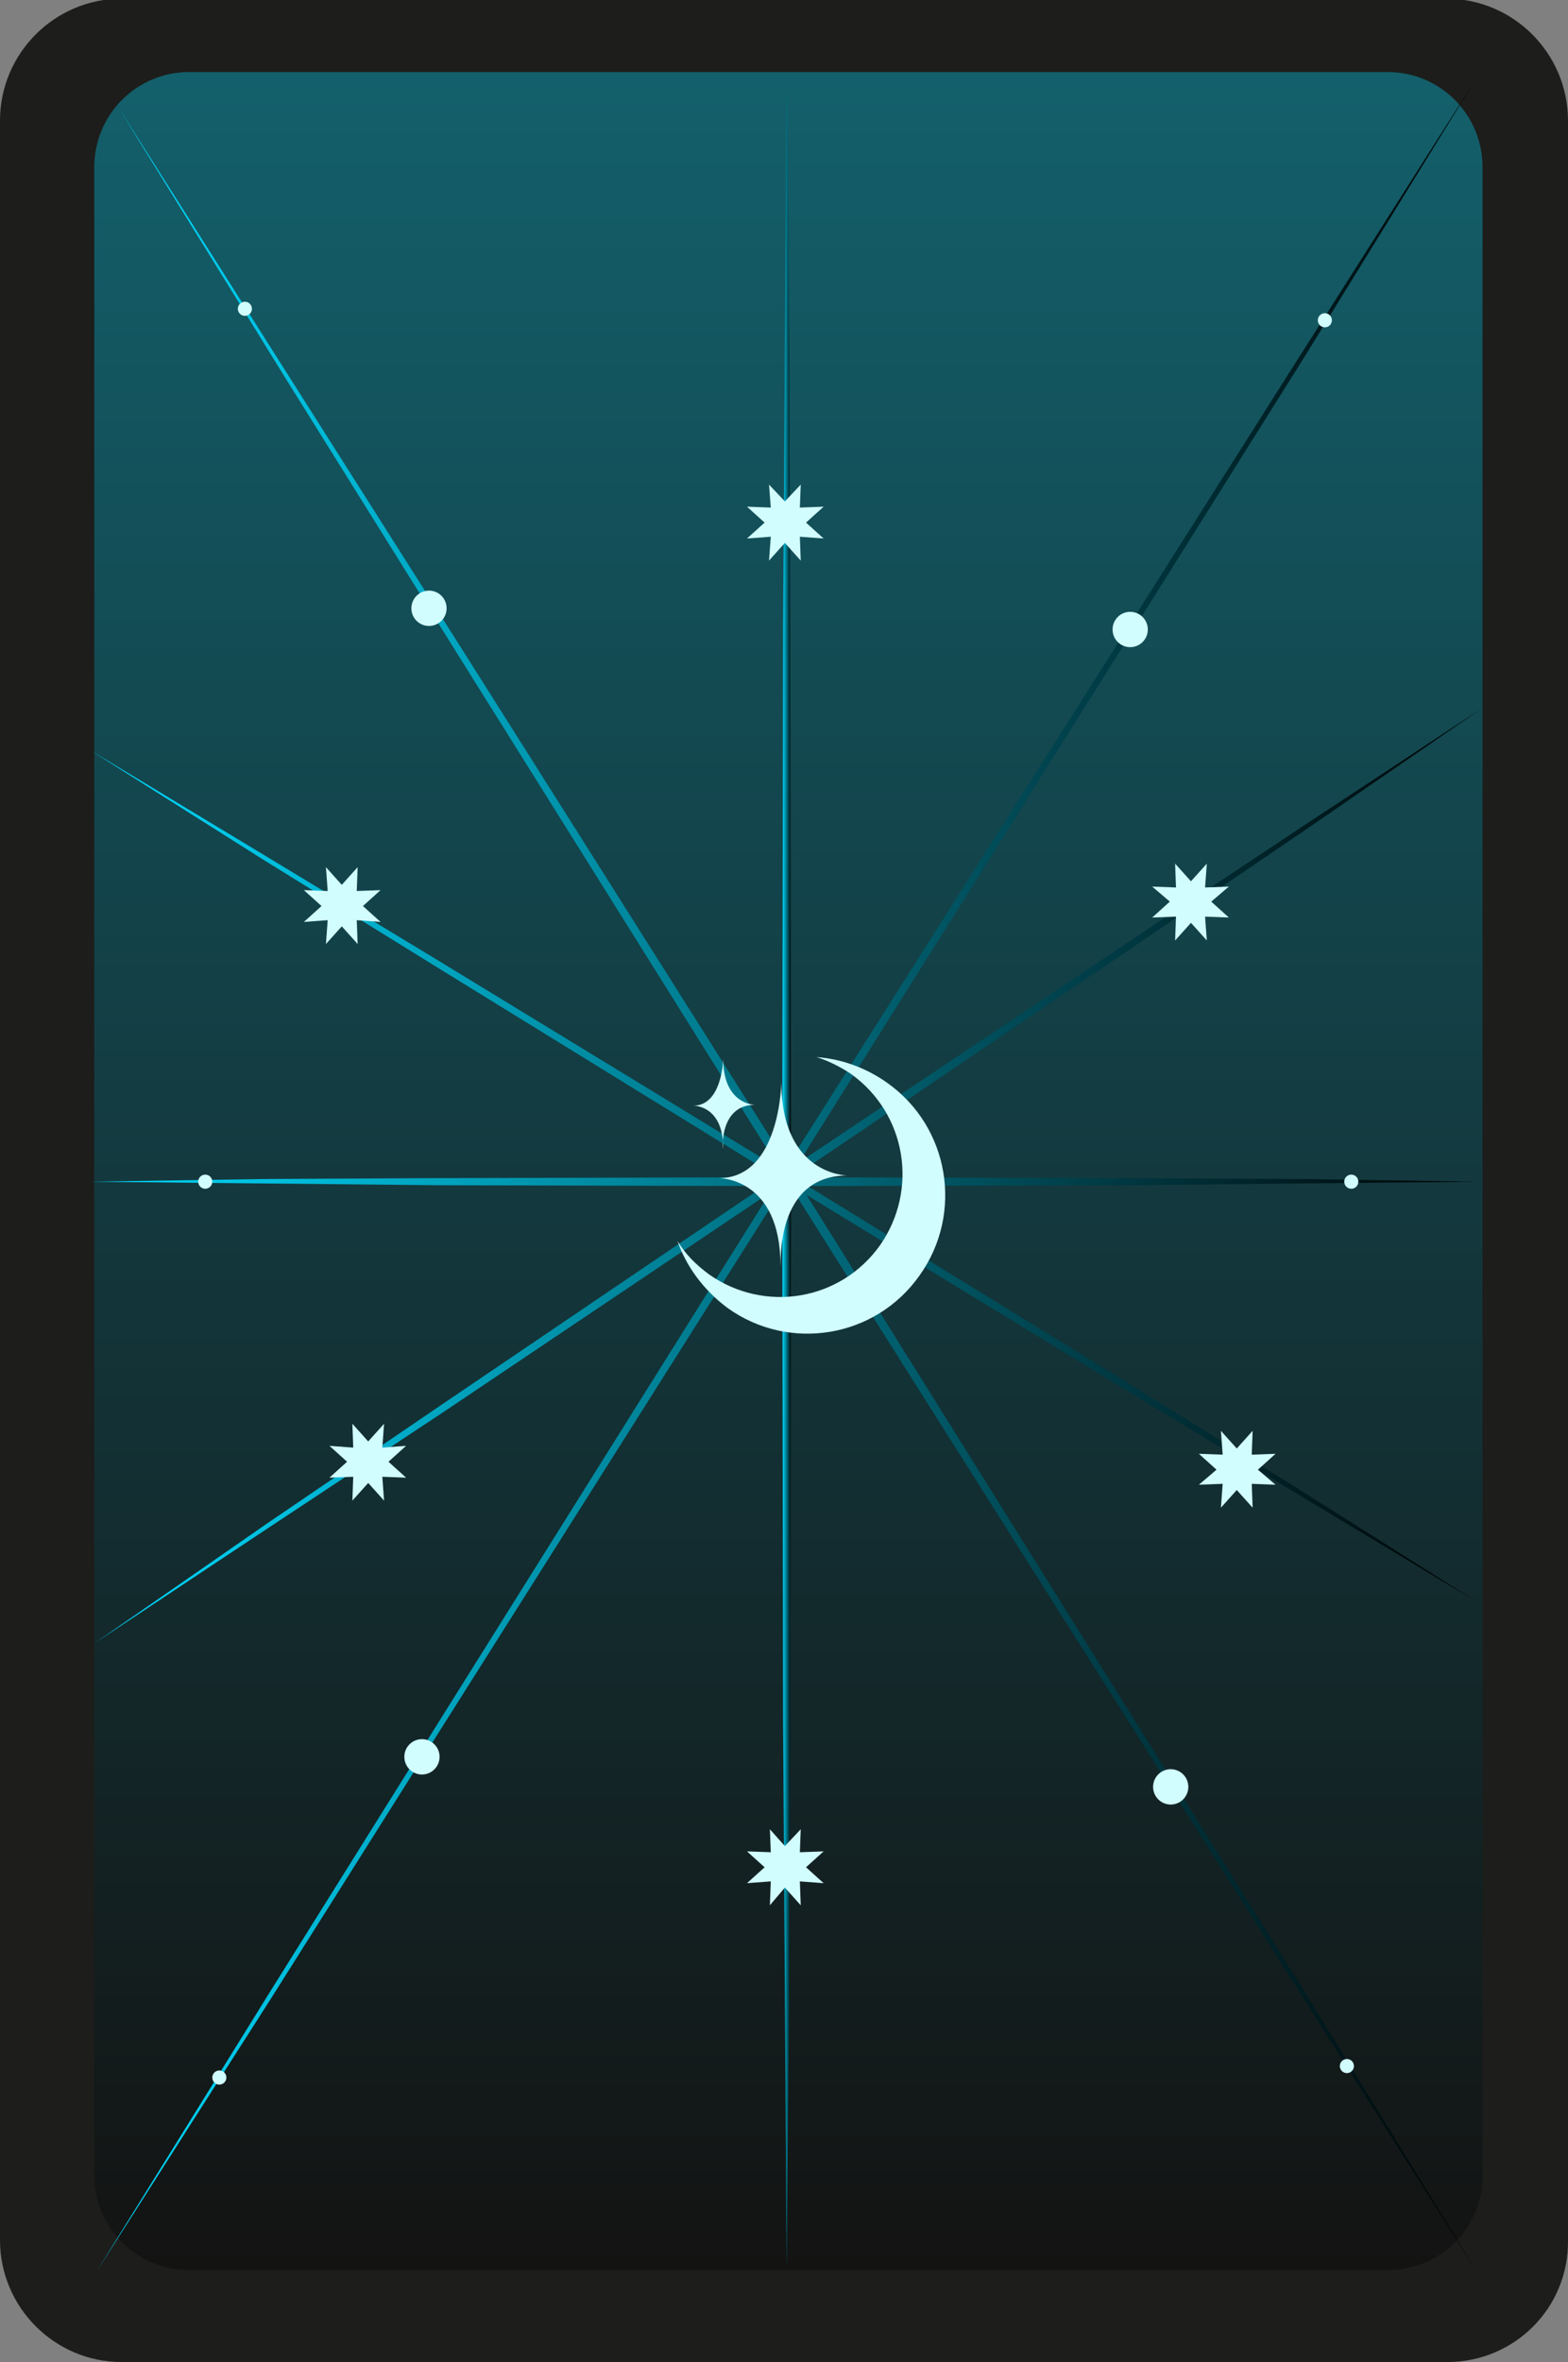 <svg width="356" height="536" viewBox="0 0 356 536" fill="none" xmlns="http://www.w3.org/2000/svg">
<rect x="0" y="0" width="356" height="536" fill="#808080" stroke="none"/>
<g clip-path="url(#clip0_428_610)">
<path d="M328.598 536H27.6C12.4 536 0 523.57 0 508.333V27.369C0 12.132 12.4 -0.298 27.6 -0.298H328.398C343.598 -0.298 355.998 12.132 355.998 27.369V508.333C356.198 523.77 343.798 536 328.598 536Z" fill="#1D1D1B"/>
<path opacity="0.35" d="M314.998 515.15H43C31 515.15 21.4 505.526 21.4 493.497V37.995C21.4 25.966 31 16.343 43 16.343H314.998C326.998 16.343 336.598 25.966 336.598 37.995V493.497C336.798 505.526 326.998 515.15 314.998 515.15Z" fill="url(#paint0_linear_428_610)"/>
<path d="M178.599 16.943L179.199 79.294L179.399 141.445L179.599 266.146L179.399 390.647L179.199 452.998L178.599 515.149L178.199 452.998L177.799 390.647L177.599 266.146L177.799 141.445L178.199 79.294L178.599 16.943Z" fill="url(#paint1_linear_428_610)"/>
<path d="M20.399 268.152L59.799 267.55L99.199 267.35L177.998 267.149L256.598 267.35L295.998 267.55L335.397 268.152L295.998 268.553L256.598 268.954L177.998 269.154L99.199 268.954L59.799 268.553L20.399 268.152Z" fill="url(#paint2_linear_428_610)"/>
<path d="M22 515.349L60.8 452.798L99.799 390.447L177.799 265.946L256.398 141.845L295.798 79.695L335.198 17.745L296.598 80.296L257.598 142.447L179.399 266.948L100.799 391.249L61.6 453.399L22 515.349Z" fill="url(#paint3_linear_428_610)"/>
<path d="M335.197 515.35L296.397 454.202L257.597 392.854L180.198 270.357L103.398 147.66L64.999 86.111L26.999 24.562L65.799 85.71L104.598 146.858L181.998 269.355L258.797 392.252L297.197 453.601L335.197 515.35Z" fill="url(#paint4_linear_428_610)"/>
<path d="M20.6 170.314L60.199 194.172L99.599 218.03L178.199 265.946L256.798 314.263L295.798 338.521L334.797 363.181L295.398 339.524L255.998 315.666L177.199 267.55L98.799 219.233L59.599 194.974L20.6 170.314Z" fill="url(#paint5_linear_428_610)"/>
<path d="M21.6 372.805L60.599 345.74L99.799 319.075L178.199 265.947L256.998 213.219L296.598 186.956L336.198 160.893L297.198 187.758L257.998 214.422L179.399 267.551L100.599 320.479L61.199 346.542L21.6 372.805Z" fill="url(#paint6_linear_428_610)"/>
<path d="M201.398 245.697C196.599 242.289 190.999 240.284 185.399 239.883C187.999 240.685 190.799 242.088 193.199 243.692C205.798 252.714 208.598 269.956 199.799 282.586C190.799 295.217 173.599 298.023 160.999 289.202C157.999 286.997 155.599 284.591 153.799 281.584C155.799 287.398 159.799 292.811 165.199 296.821C179.199 306.845 198.799 303.637 208.798 289.403C218.798 275.369 215.598 255.721 201.398 245.697Z" fill="#D2FDFF"/>
<path d="M192.398 266.748C192.398 266.748 177.398 266.748 177.398 245.496C177.398 245.496 177.198 267.349 163.198 267.349C163.198 267.349 177.198 267.148 177.198 287.197C177.398 287.197 175.798 266.748 192.398 266.748Z" fill="#D2FDFF"/>
<path d="M171.398 250.709C171.398 250.709 164.198 250.709 164.198 240.284C164.198 240.284 163.998 250.91 157.398 250.91C157.398 250.91 164.198 250.709 164.198 260.533C163.998 260.734 163.398 250.709 171.398 250.709Z" fill="#D2FDFF"/>
<path d="M178.199 113.778L181.799 109.969L181.599 115.181L186.999 114.981L182.999 118.59L186.999 122.198L181.599 121.797L181.799 127.21L178.199 123.201L174.599 127.21L174.999 121.797L169.599 122.198L173.599 118.59L169.599 114.981L174.999 115.181L174.599 109.969L178.199 113.778Z" fill="#D2FDFF"/>
<path d="M178.199 418.917L181.799 415.107L181.599 420.32L186.999 420.12L182.999 423.728L186.999 427.337L181.599 426.936L181.799 432.349L178.199 428.339L174.799 432.349L174.999 426.936L169.599 427.337L173.599 423.728L169.599 420.12L174.999 420.32L174.799 415.107L178.199 418.917Z" fill="#D2FDFF"/>
<path d="M270.399 199.987L273.999 195.978L273.599 201.391L278.999 201.19L274.999 204.598L278.999 208.207L273.599 208.007L273.999 213.42L270.399 209.41L266.799 213.42L266.999 208.007L261.599 208.207L265.599 204.598L261.599 201.19L266.999 201.391L266.799 195.978L270.399 199.987Z" fill="#D2FDFF"/>
<path d="M83.6 327.095L87.2 323.085L86.8 328.498L92.2 328.097L88.2 331.706L92.2 335.315L86.8 335.114L87.2 340.527L83.6 336.517L80 340.527L80.2 335.114L74.8 335.315L78.8 331.706L74.8 328.097L80.2 328.498L80 323.085L83.6 327.095Z" fill="#D2FDFF"/>
<path d="M280.798 328.698L284.398 324.688L284.198 330.102L289.598 329.901L285.598 333.51L289.598 336.918L284.198 336.718L284.398 342.131L280.798 338.121L277.198 342.131L277.598 336.718L272.198 336.918L276.198 333.51L272.198 329.901L277.598 330.102L277.198 324.688L280.798 328.698Z" fill="#D2FDFF"/>
<path d="M77.599 200.789L81.199 196.779L80.999 202.192L86.399 201.992L82.399 205.601L86.399 209.209L80.999 208.808L81.199 214.221L77.599 210.212L73.999 214.221L74.399 208.808L68.999 209.209L72.999 205.601L68.999 201.992L74.399 202.192L73.999 196.779L77.599 200.789Z" fill="#D2FDFF"/>
<path d="M55.599 71.675C56.483 71.675 57.199 70.957 57.199 70.072C57.199 69.186 56.483 68.468 55.599 68.468C54.715 68.468 53.999 69.186 53.999 70.072C53.999 70.957 54.715 71.675 55.599 71.675Z" fill="#D2FDFF"/>
<path d="M46.6 269.756C47.484 269.756 48.2 269.037 48.2 268.152C48.2 267.266 47.484 266.548 46.6 266.548C45.716 266.548 45 267.266 45 268.152C45 269.037 45.716 269.756 46.6 269.756Z" fill="#D2FDFF"/>
<path d="M300.797 74.282C301.681 74.282 302.397 73.564 302.397 72.678C302.397 71.792 301.681 71.074 300.797 71.074C299.914 71.074 299.197 71.792 299.197 72.678C299.197 73.564 299.914 74.282 300.797 74.282Z" fill="#D2FDFF"/>
<path d="M306.798 269.756C307.682 269.756 308.398 269.037 308.398 268.152C308.398 267.266 307.682 266.548 306.798 266.548C305.915 266.548 305.198 267.266 305.198 268.152C305.198 269.037 305.915 269.756 306.798 269.756Z" fill="#D2FDFF"/>
<path d="M305.798 470.441C306.682 470.441 307.398 469.723 307.398 468.837C307.398 467.951 306.682 467.233 305.798 467.233C304.915 467.233 304.198 467.951 304.198 468.837C304.198 469.723 304.915 470.441 305.798 470.441Z" fill="#D2FDFF"/>
<path d="M49.799 473.048C50.683 473.048 51.399 472.33 51.399 471.444C51.399 470.558 50.683 469.84 49.799 469.84C48.916 469.84 48.199 470.558 48.199 471.444C48.199 472.33 48.916 473.048 49.799 473.048Z" fill="#D2FDFF"/>
<path d="M97.399 142.047C99.609 142.047 101.399 140.252 101.399 138.037C101.399 135.823 99.609 134.027 97.399 134.027C95.19 134.027 93.399 135.823 93.399 138.037C93.399 140.252 95.19 142.047 97.399 142.047Z" fill="#D2FDFF"/>
<path d="M265.799 409.493C268.008 409.493 269.799 407.698 269.799 405.483C269.799 403.269 268.008 401.474 265.799 401.474C263.59 401.474 261.799 403.269 261.799 405.483C261.799 407.698 263.59 409.493 265.799 409.493Z" fill="#D2FDFF"/>
<path d="M256.598 146.858C258.807 146.858 260.598 145.063 260.598 142.849C260.598 140.634 258.807 138.839 256.598 138.839C254.389 138.839 252.598 140.634 252.598 142.849C252.598 145.063 254.389 146.858 256.598 146.858Z" fill="#D2FDFF"/>
<path d="M95.8 402.677C98.009 402.677 99.8 400.881 99.8 398.667C99.8 396.452 98.009 394.657 95.8 394.657C93.591 394.657 91.8 396.452 91.8 398.667C91.8 400.881 93.591 402.677 95.8 402.677Z" fill="#D2FDFF"/>
</g>
<defs>
<linearGradient id="paint0_linear_428_610" x1="179.103" y1="16.257" x2="179.103" y2="515.209" gradientUnits="userSpaceOnUse">
<stop stop-color="#00DBFF"/>
<stop offset="1"/>
</linearGradient>
<linearGradient id="paint1_linear_428_610" x1="177.632" y1="266.088" x2="179.632" y2="266.088" gradientUnits="userSpaceOnUse">
<stop stop-color="#00DBFF"/>
<stop offset="1"/>
</linearGradient>
<linearGradient id="paint2_linear_428_610" x1="20.37" y1="268.086" x2="335.442" y2="268.086" gradientUnits="userSpaceOnUse">
<stop stop-color="#00DBFF"/>
<stop offset="1"/>
</linearGradient>
<linearGradient id="paint3_linear_428_610" x1="21.12" y1="266.51" x2="336.143" y2="266.51" gradientUnits="userSpaceOnUse">
<stop stop-color="#00DBFF"/>
<stop offset="1"/>
</linearGradient>
<linearGradient id="paint4_linear_428_610" x1="26.056" y1="269.898" x2="336.142" y2="269.898" gradientUnits="userSpaceOnUse">
<stop stop-color="#00DBFF"/>
<stop offset="1"/>
</linearGradient>
<linearGradient id="paint5_linear_428_610" x1="20.138" y1="266.762" x2="335.383" y2="266.762" gradientUnits="userSpaceOnUse">
<stop stop-color="#00DBFF"/>
<stop offset="1"/>
</linearGradient>
<linearGradient id="paint6_linear_428_610" x1="20.973" y1="266.763" x2="336.725" y2="266.763" gradientUnits="userSpaceOnUse">
<stop stop-color="#00DBFF"/>
<stop offset="1"/>
</linearGradient>
<clipPath id="clip0_428_610">
<rect width="356" height="536" fill="white"/>
</clipPath>
</defs>
</svg>
